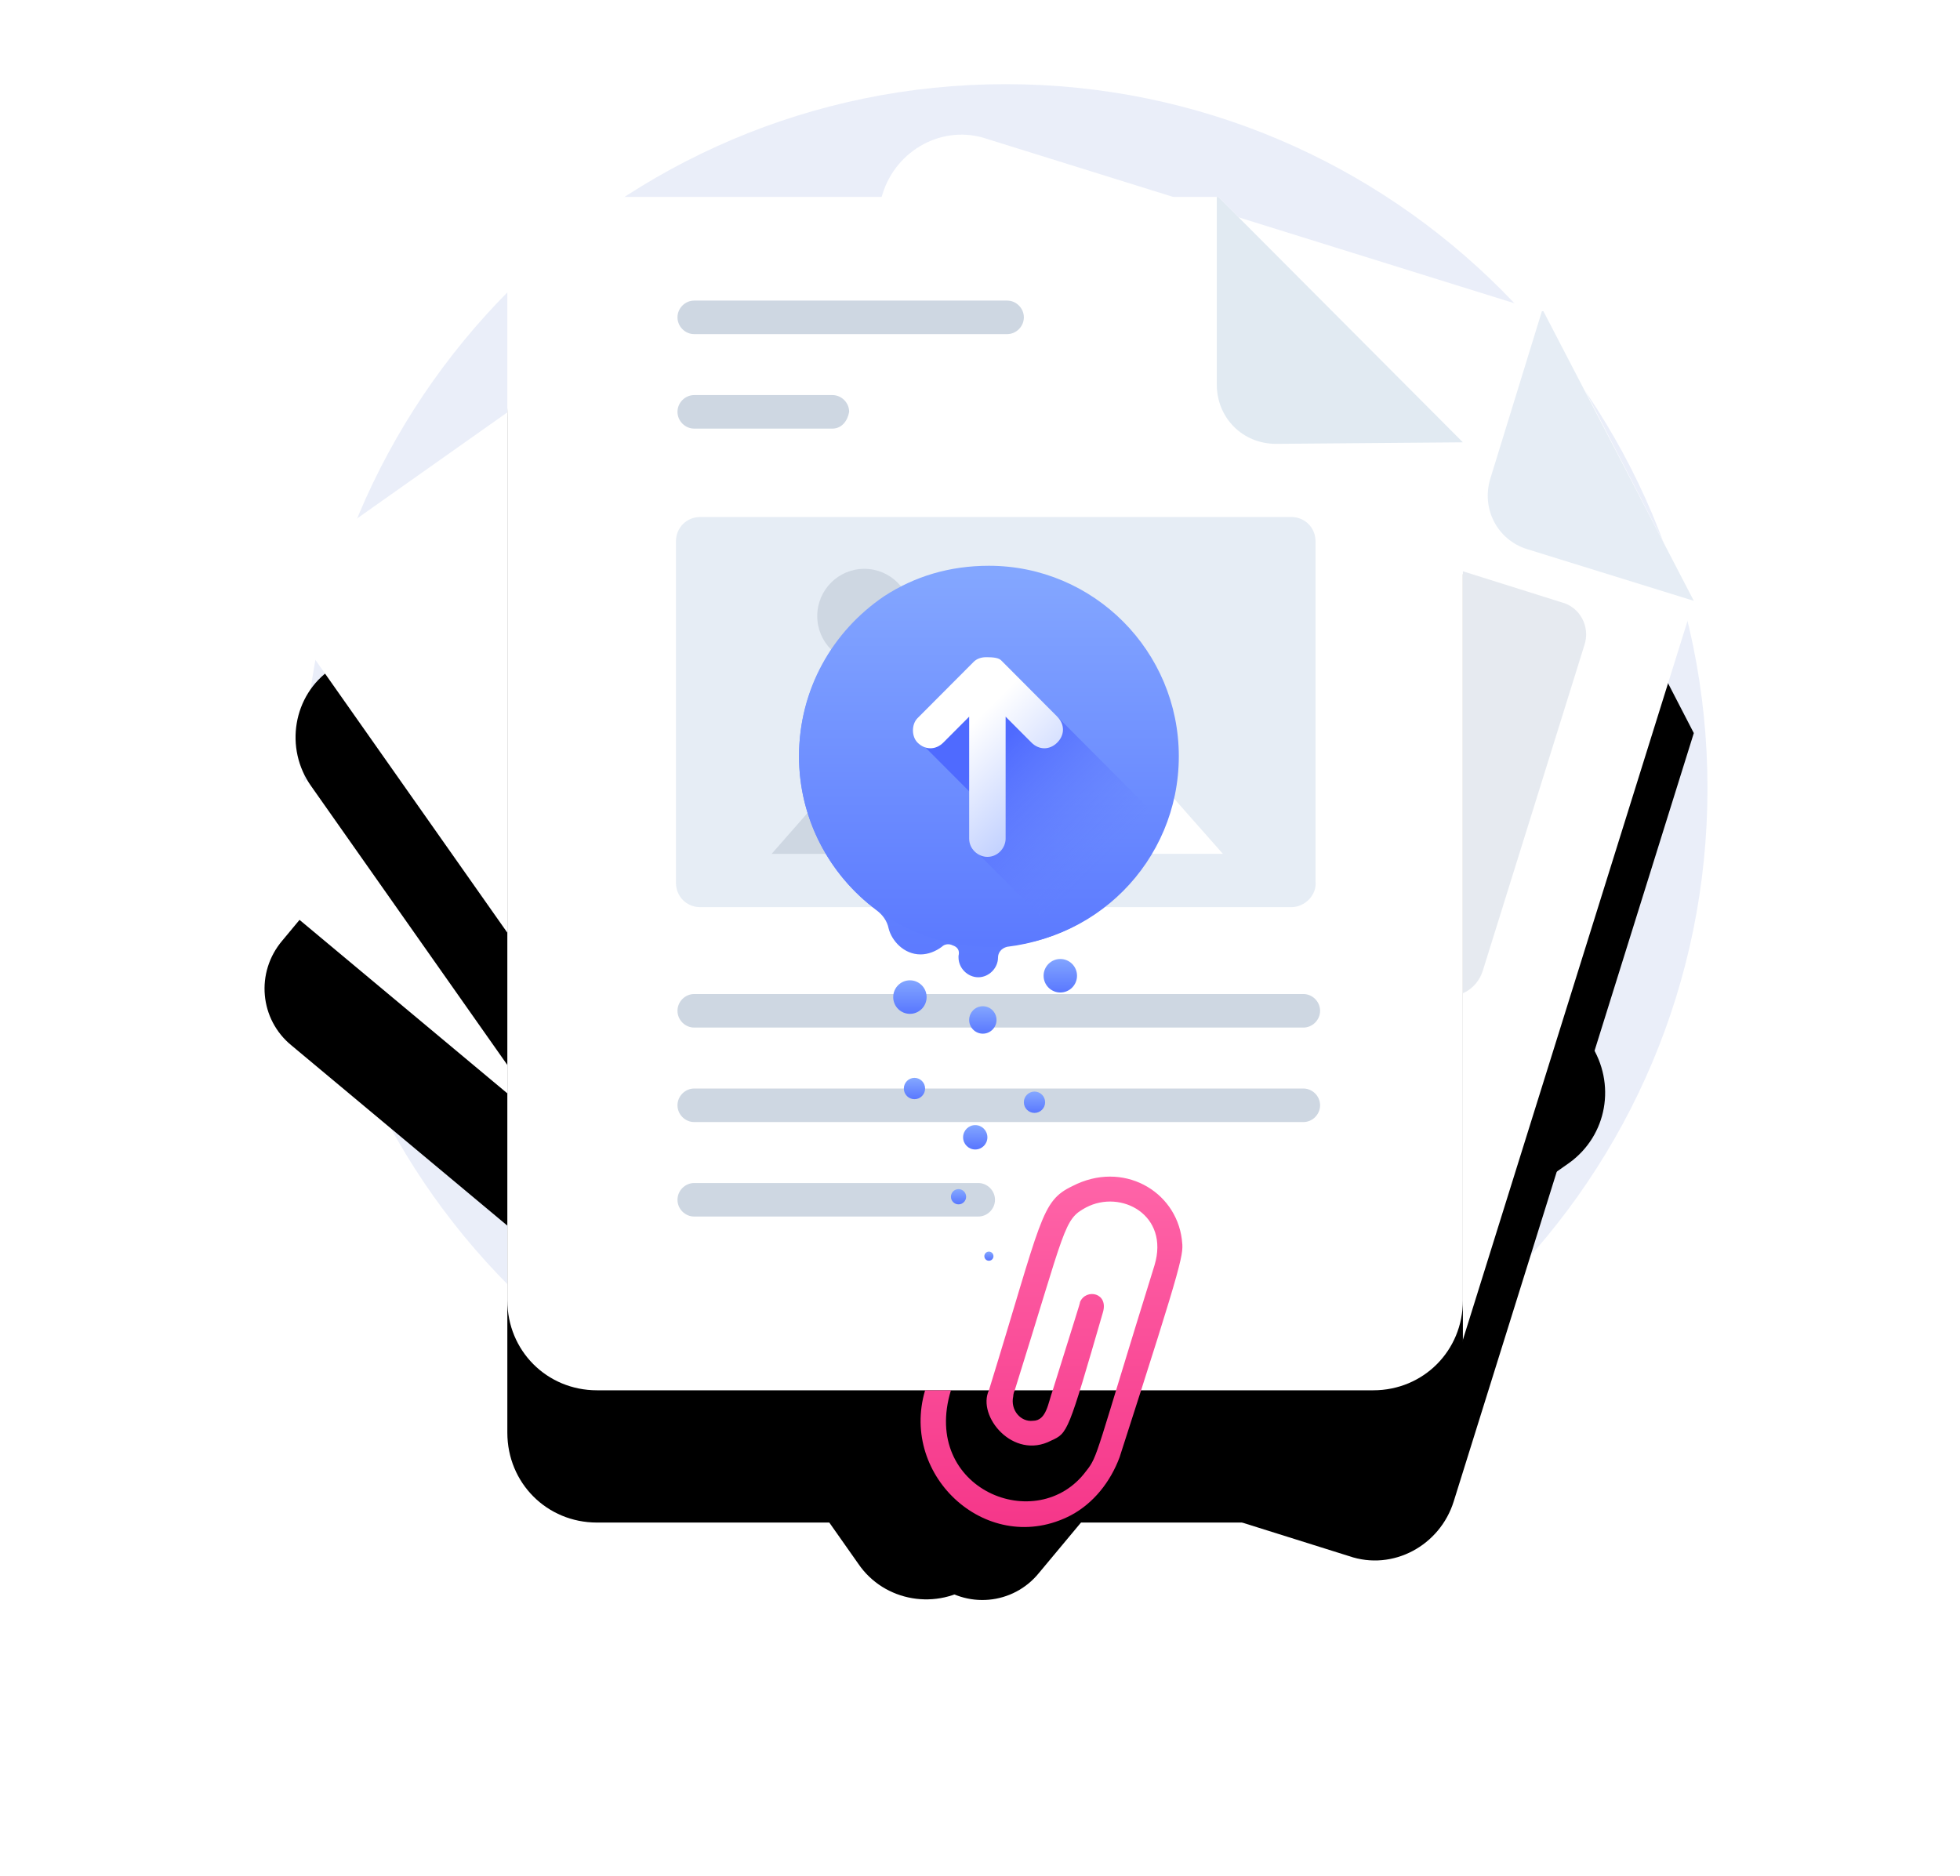 <?xml version="1.0" encoding="UTF-8"?>
<svg width="163px" height="156px" viewBox="0 0 163 156" version="1.1" xmlns="http://www.w3.org/2000/svg" xmlns:xlink="http://www.w3.org/1999/xlink">
    <title>11</title>
    <defs>
        <path d="M52.535,25.097 L97.891,62.997 C100.544,65.152 100.923,69.081 98.649,71.743 L64.41,112.811 C62.263,115.473 58.346,115.853 55.693,113.572 L2.251,68.954 C-0.402,66.799 -0.781,62.87 1.493,60.208 L28.909,27.252 L52.535,25.097 Z" id="path-1"></path>
        <filter x="-38.4%" y="-30.6%" width="176.9%" height="185.6%" filterUnits="objectBoundingBox" id="filter-2">
            <feOffset dx="0" dy="11" in="SourceAlpha" result="shadowOffsetOuter1"></feOffset>
            <feGaussianBlur stdDeviation="11" in="shadowOffsetOuter1" result="shadowBlurOuter1"></feGaussianBlur>
            <feColorMatrix values="0 0 0 0 0.396   0 0 0 0 0.478   0 0 0 0 0.576  0 0 0 0.18 0" type="matrix" in="shadowBlurOuter1"></feColorMatrix>
        </filter>
        <path d="M108.503,78.714 L104.713,81.376 L59.104,113.698 C55.946,115.98 51.524,115.219 49.376,112.051 L3.894,47.406 C1.62,44.237 2.378,39.801 5.536,37.646 L45.207,9.633 L71.738,14.196 L106.229,63.123 L110.272,68.827 C112.42,72.123 111.662,76.433 108.503,78.714 Z" id="path-3"></path>
        <filter x="-35.4%" y="-26.1%" width="170.7%" height="173.1%" filterUnits="objectBoundingBox" id="filter-4">
            <feOffset dx="0" dy="11" in="SourceAlpha" result="shadowOffsetOuter1"></feOffset>
            <feGaussianBlur stdDeviation="11" in="shadowOffsetOuter1" result="shadowBlurOuter1"></feGaussianBlur>
            <feColorMatrix values="0 0 0 0 0.396   0 0 0 0 0.478   0 0 0 0 0.576  0 0 0 0.18 0" type="matrix" in="shadowBlurOuter1"></feColorMatrix>
        </filter>
        <path d="M118.863,42.97 L98.901,106.854 C97.764,110.529 93.848,112.684 90.184,111.417 L32.446,93.291 C28.783,92.15 26.761,88.221 27.898,84.418 L51.397,9.126 C52.535,5.45 56.451,3.296 60.115,4.563 L106.482,19.013" id="path-5"></path>
        <filter x="-42.2%" y="-25.6%" width="184.4%" height="171.6%" filterUnits="objectBoundingBox" id="filter-6">
            <feOffset dx="0" dy="11" in="SourceAlpha" result="shadowOffsetOuter1"></feOffset>
            <feGaussianBlur stdDeviation="11" in="shadowOffsetOuter1" result="shadowBlurOuter1"></feGaussianBlur>
            <feColorMatrix values="0 0 0 0 0.396   0 0 0 0 0.478   0 0 0 0 0.576  0 0 0 0.18 0" type="matrix" in="shadowBlurOuter1"></feColorMatrix>
        </filter>
        <path d="M99.659,29.787 L99.659,101.15 C99.659,105.333 96.374,108.628 92.205,108.628 L27.646,108.628 C23.476,108.628 20.192,105.333 20.192,101.15 L20.192,16.858 C20.192,12.675 23.603,9.38 27.646,9.38 L79.319,9.38 L99.659,29.787 Z" id="path-7"></path>
        <filter x="-48.4%" y="-27.7%" width="196.9%" height="177.6%" filterUnits="objectBoundingBox" id="filter-8">
            <feOffset dx="0" dy="11" in="SourceAlpha" result="shadowOffsetOuter1"></feOffset>
            <feGaussianBlur stdDeviation="11" in="shadowOffsetOuter1" result="shadowBlurOuter1"></feGaussianBlur>
            <feColorMatrix values="0 0 0 0 0.396   0 0 0 0 0.478   0 0 0 0 0.576  0 0 0 0.18 0" type="matrix" in="shadowBlurOuter1"></feColorMatrix>
        </filter>
        <linearGradient x1="49.942%" y1="0.818%" x2="49.942%" y2="93.151%" id="linearGradient-9">
            <stop stop-color="#FF66A9" offset="0%"></stop>
            <stop stop-color="#F53689" offset="100%"></stop>
        </linearGradient>
        <linearGradient x1="50.077%" y1="-0.355%" x2="50.077%" y2="99.499%" id="linearGradient-10">
            <stop stop-color="#83A6FF" offset="0%"></stop>
            <stop stop-color="#5A78FF" offset="100%"></stop>
        </linearGradient>
        <linearGradient x1="49.442%" y1="0.323%" x2="49.442%" y2="96.988%" id="linearGradient-11">
            <stop stop-color="#83A6FF" offset="0%"></stop>
            <stop stop-color="#5A78FF" offset="100%"></stop>
        </linearGradient>
        <linearGradient x1="53.477%" y1="3.833%" x2="53.477%" y2="99.605%" id="linearGradient-12">
            <stop stop-color="#83A6FF" offset="0%"></stop>
            <stop stop-color="#5A78FF" offset="100%"></stop>
        </linearGradient>
        <linearGradient x1="52.551%" y1="-0.307%" x2="52.551%" y2="99.693%" id="linearGradient-13">
            <stop stop-color="#83A6FF" offset="0%"></stop>
            <stop stop-color="#5A78FF" offset="100%"></stop>
        </linearGradient>
        <linearGradient x1="49.353%" y1="-3.3%" x2="49.353%" y2="99.319%" id="linearGradient-14">
            <stop stop-color="#83A6FF" offset="0%"></stop>
            <stop stop-color="#5A78FF" offset="100%"></stop>
        </linearGradient>
        <linearGradient x1="47.88%" y1="4.225%" x2="47.88%" y2="99.042%" id="linearGradient-15">
            <stop stop-color="#83A6FF" offset="0%"></stop>
            <stop stop-color="#5A78FF" offset="100%"></stop>
        </linearGradient>
        <linearGradient x1="47.006%" y1="0.444%" x2="47.006%" y2="94.28%" id="linearGradient-16">
            <stop stop-color="#83A6FF" offset="0%"></stop>
            <stop stop-color="#5A78FF" offset="100%"></stop>
        </linearGradient>
        <linearGradient x1="47%" y1="3.3%" x2="47%" y2="91.3%" id="linearGradient-17">
            <stop stop-color="#83A6FF" offset="0%"></stop>
            <stop stop-color="#5A78FF" offset="100%"></stop>
        </linearGradient>
        <linearGradient x1="54.632%" y1="4.736%" x2="54.632%" y2="96.922%" id="linearGradient-18">
            <stop stop-color="#83A6FF" offset="0%"></stop>
            <stop stop-color="#5A78FF" offset="100%"></stop>
        </linearGradient>
        <linearGradient x1="49.954%" y1="2.433%" x2="49.954%" y2="103.528%" id="linearGradient-19">
            <stop stop-color="#83A6FF" offset="0%"></stop>
            <stop stop-color="#5A78FF" offset="100%"></stop>
        </linearGradient>
        <linearGradient x1="27.925%" y1="27.814%" x2="72.275%" y2="72.166%" id="linearGradient-20">
            <stop stop-color="#4F6AFF" offset="0%"></stop>
            <stop stop-color="#657EFF" stop-opacity="0" offset="100%"></stop>
        </linearGradient>
        <linearGradient x1="76.846%" y1="84.962%" x2="38.312%" y2="33.845%" id="linearGradient-21">
            <stop stop-color="#C2D1FF" offset="1.132%"></stop>
            <stop stop-color="#FFFFFF" offset="100%"></stop>
        </linearGradient>
    </defs>
    <g id="Confirm" stroke="none" stroke-width="1" fill="none" fill-rule="evenodd">
        <g id="Paypal--Choosebank-Copy-15" transform="translate(-874, -376)" fill-rule="nonzero">
            <g id="Group-5" transform="translate(376, 179)">
                <g id="11" transform="translate(520, 204)">
                    <path d="M61.631,117.121 C93.867,117.121 120,90.902 120,58.56 C120,26.218 93.867,4.97379915e-14 61.631,4.97379915e-14 C29.395,4.97379915e-14 3.262,26.218 3.262,58.56 C3.262,90.902 29.395,117.121 61.631,117.121 Z" id="Path" fill="#EAEEF9"></path>
                    <g id="Path">
                        <use fill="black" fill-opacity="1" filter="url(#filter-2)" xlink:href="#path-1"></use>
                        <use fill="#FFFFFF" xlink:href="#path-1"></use>
                    </g>
                    <path d="M52.534,25.097 L44.322,35.111 C42.933,36.759 40.406,37.012 38.637,35.491 L28.783,27.252 L52.534,25.097 Z" id="Path" fill="#CED7E2"></path>
                    <g id="Path">
                        <use fill="black" fill-opacity="1" filter="url(#filter-4)" xlink:href="#path-3"></use>
                        <use fill="#FFFFFF" xlink:href="#path-3"></use>
                    </g>
                    <path d="M71.738,14.196 L59.989,22.689 C57.967,24.21 55.061,23.703 53.545,21.548 L45.207,9.633 L45.333,9.633 L71.738,14.196 Z" id="Path" fill="#CED7E2"></path>
                    <path d="M108.503,78.714 L104.713,81.376 L104.713,63.123 L106.103,63.123 L110.145,68.827 C112.42,72.123 111.662,76.433 108.503,78.714 Z" id="Path" fill="#CED7E2"></path>
                    <g id="Path">
                        <use fill="black" fill-opacity="1" filter="url(#filter-6)" xlink:href="#path-5"></use>
                        <use fill="#FFFFFF" xlink:href="#path-5"></use>
                    </g>
                    <path d="M109.766,46.645 L101.302,73.771 C100.796,75.292 99.28,76.179 97.764,75.672 L46.597,59.574 C45.08,59.067 44.196,57.546 44.701,56.025 L53.166,28.9 C53.672,27.379 55.188,26.492 56.704,26.999 L107.871,43.096 C109.387,43.477 110.272,45.124 109.766,46.645 Z" id="Path" fill="#CED7E2" opacity="0.5"></path>
                    <path d="M118.863,42.97 L104.966,38.66 C102.565,37.899 101.175,35.364 101.933,32.829 L106.229,18.886 L106.355,18.886 L118.863,42.97 Z" id="Path" fill="#E6EDF5"></path>
                    <path d="M99.659,34.35 L84.246,32.829 C81.593,32.576 79.571,30.167 79.95,27.379 L81.593,11.915 L81.719,11.915 L99.659,34.35 Z" id="Path" fill="#CED7E2"></path>
                    <g id="Path">
                        <use fill="black" fill-opacity="1" filter="url(#filter-8)" xlink:href="#path-7"></use>
                        <use fill="#FFFFFF" xlink:href="#path-7"></use>
                    </g>
                    <path d="M99.659,29.787 L84.119,29.914 C81.34,29.914 79.192,27.759 79.192,24.971 L79.192,9.38 L79.318,9.38 L99.659,29.787 Z" id="Path" fill="#E1EAF2"></path>
                    <path d="M85.383,68.447 L36.237,68.447 C35.1,68.447 34.215,67.56 34.215,66.419 L34.215,38.026 C34.215,36.885 35.1,35.998 36.237,35.998 L85.383,35.998 C86.52,35.998 87.404,36.885 87.404,38.026 L87.404,66.292 C87.531,67.433 86.52,68.447 85.383,68.447 Z" id="Path" fill="#E6EDF5"></path>
                    <polygon id="Path" fill="#CED7E2" points="62.642 64.011 42.175 64.011 52.408 52.349"></polygon>
                    <polygon id="Path" fill="#FFFFFF" points="79.698 64.011 50.134 64.011 64.916 47.279"></polygon>
                    <path d="M49.881,48.166 C52.045,48.166 53.798,46.407 53.798,44.237 C53.798,42.067 52.045,40.308 49.881,40.308 C47.718,40.308 45.965,42.067 45.965,44.237 C45.965,46.407 47.718,48.166 49.881,48.166 Z" id="Path" fill="#CED7E2"></path>
                    <path d="M86.394,78.461 L35.731,78.461 C34.973,78.461 34.342,77.827 34.342,77.066 C34.342,76.306 34.973,75.672 35.731,75.672 L86.394,75.672 C87.152,75.672 87.783,76.306 87.783,77.066 C87.783,77.827 87.152,78.461 86.394,78.461 Z" id="Path" fill="#CED7E2"></path>
                    <path d="M86.394,86.319 L35.731,86.319 C34.973,86.319 34.342,85.686 34.342,84.925 C34.342,84.165 34.973,83.531 35.731,83.531 L86.394,83.531 C87.152,83.531 87.783,84.165 87.783,84.925 C87.783,85.686 87.152,86.319 86.394,86.319 Z" id="Path" fill="#CED7E2"></path>
                    <path d="M60.747,92.784 C60.747,93.544 60.115,94.178 59.357,94.178 L35.731,94.178 C34.973,94.178 34.342,93.544 34.342,92.784 C34.342,92.023 34.973,91.39 35.731,91.39 L59.357,91.39 C60.115,91.39 60.747,92.023 60.747,92.784 Z" id="Path" fill="#CED7E2"></path>
                    <path d="M61.757,20.788 L35.731,20.788 C34.973,20.788 34.342,20.154 34.342,19.393 C34.342,18.633 34.973,17.999 35.731,17.999 L61.757,17.999 C62.515,17.999 63.147,18.633 63.147,19.393 C63.147,20.154 62.515,20.788 61.757,20.788 Z" id="Path" fill="#CED7E2"></path>
                    <path d="M47.228,28.646 L35.731,28.646 C34.973,28.646 34.342,28.013 34.342,27.252 C34.342,26.492 34.973,25.858 35.731,25.858 L47.228,25.858 C47.986,25.858 48.618,26.492 48.618,27.252 C48.492,28.013 47.986,28.646 47.228,28.646 Z" id="Path" fill="#CED7E2"></path>
                    <path d="M71.106,114.205 C70.348,116.233 68.959,118.008 67.064,119.022 C60.241,122.571 52.787,115.853 54.935,108.628 L57.083,108.628 C54.556,116.867 64.284,120.797 68.327,115.346 C69.338,114.079 69.085,114.079 74.012,98.234 C75.276,94.051 71.233,91.897 68.327,93.418 C66.432,94.432 66.685,94.939 62.389,108.628 C62.263,108.882 62.263,109.135 62.263,109.135 C62.01,110.276 62.894,111.29 63.905,111.163 C65.042,111.163 65.168,109.642 65.547,108.628 C67.443,102.544 67.822,101.403 67.822,101.276 C68.327,100.136 70.222,100.516 69.717,102.164 C66.811,112.177 66.811,112.177 65.421,112.811 C62.263,114.459 59.23,110.783 60.241,108.628 C64.663,94.305 64.537,92.911 67.19,91.643 C71.359,89.488 75.781,92.023 76.286,96.08 C76.413,97.347 76.665,96.967 71.106,114.205 Z" id="Path" fill="url(#linearGradient-9)"></path>
                    <ellipse id="Oval" fill="#6382FF" cx="60" cy="55.5" rx="10" ry="13.5"></ellipse>
                    <path d="M75.907,54.758 C75.276,46.899 68.706,40.435 60.873,40.181 C57.462,40.054 54.177,40.942 51.524,42.716 C47.228,45.505 44.449,50.448 44.449,55.899 C44.449,61.095 46.976,65.785 50.892,68.701 C51.397,69.081 51.776,69.588 51.903,70.222 C52.155,71.236 53.166,72.377 54.556,72.377 C55.188,72.377 55.819,72.123 56.325,71.743 C56.577,71.489 56.956,71.489 57.209,71.616 C57.588,71.743 57.841,71.996 57.714,72.503 C57.714,72.63 57.714,72.63 57.714,72.63 C57.714,73.517 58.472,74.278 59.357,74.278 C60.241,74.278 60.999,73.517 60.999,72.63 C60.999,72.25 61.252,71.87 61.757,71.743 C70.222,70.729 76.539,63.377 75.907,54.758 Z" id="Path" fill="url(#linearGradient-10)"></path>
                    <path d="M53.671,77.32 C54.439,77.32 55.061,76.696 55.061,75.926 C55.061,75.156 54.439,74.531 53.671,74.531 C52.904,74.531 52.282,75.156 52.282,75.926 C52.282,76.696 52.904,77.32 53.671,77.32 Z" id="Path" fill="url(#linearGradient-11)"></path>
                    <path d="M54.051,84.418 C54.539,84.418 54.935,84.021 54.935,83.531 C54.935,83.041 54.539,82.644 54.051,82.644 C53.562,82.644 53.166,83.041 53.166,83.531 C53.166,84.021 53.562,84.418 54.051,84.418 Z" id="Path" fill="url(#linearGradient-12)"></path>
                    <path d="M59.736,78.968 C60.364,78.968 60.873,78.457 60.873,77.827 C60.873,77.197 60.364,76.686 59.736,76.686 C59.108,76.686 58.599,77.197 58.599,77.827 C58.599,78.457 59.108,78.968 59.736,78.968 Z" id="Path" fill="url(#linearGradient-13)"></path>
                    <path d="M66.179,75.545 C66.947,75.545 67.569,74.921 67.569,74.151 C67.569,73.381 66.947,72.757 66.179,72.757 C65.412,72.757 64.789,73.381 64.789,74.151 C64.789,74.921 65.412,75.545 66.179,75.545 Z" id="Path" fill="url(#linearGradient-14)"></path>
                    <path d="M64.031,85.559 C64.52,85.559 64.916,85.162 64.916,84.672 C64.916,84.182 64.52,83.784 64.031,83.784 C63.543,83.784 63.147,84.182 63.147,84.672 C63.147,85.162 63.543,85.559 64.031,85.559 Z" id="Path" fill="url(#linearGradient-15)"></path>
                    <path d="M59.104,88.601 C59.662,88.601 60.115,88.147 60.115,87.587 C60.115,87.027 59.662,86.573 59.104,86.573 C58.546,86.573 58.094,87.027 58.094,87.587 C58.094,88.147 58.546,88.601 59.104,88.601 Z" id="Path" fill="url(#linearGradient-16)"></path>
                    <path d="M60.241,97.854 C60.451,97.854 60.62,97.684 60.62,97.474 C60.62,97.264 60.451,97.094 60.241,97.094 C60.032,97.094 59.862,97.264 59.862,97.474 C59.862,97.684 60.032,97.854 60.241,97.854 Z" id="Path" fill="url(#linearGradient-17)"></path>
                    <path d="M57.714,93.164 C58.063,93.164 58.346,92.88 58.346,92.53 C58.346,92.18 58.063,91.897 57.714,91.897 C57.366,91.897 57.083,92.18 57.083,92.53 C57.083,92.88 57.366,93.164 57.714,93.164 Z" id="Path" fill="url(#linearGradient-18)"></path>
                    <path d="M51.524,42.589 C54.051,40.942 56.956,40.054 60.241,40.054 C68.959,40.054 76.034,47.152 76.034,55.899 C76.034,64.645 68.959,71.743 60.241,71.743 C51.524,71.743 44.449,64.645 44.449,55.899 C44.449,50.321 47.228,45.505 51.524,42.589 Z" id="Path" fill="url(#linearGradient-19)"></path>
                    <polygon id="Path" fill="url(#linearGradient-20)" points="74.897 61.602 65.926 52.603 62.894 51.462 59.61 50.195 54.556 54.758 59.862 60.081 59.104 63.757 65.926 70.602"></polygon>
                    <path d="M61.252,47.913 L65.926,52.603 C66.558,53.237 66.558,54.124 65.926,54.758 C65.295,55.391 64.41,55.391 63.779,54.758 L61.631,52.603 L61.631,62.743 C61.631,63.504 60.999,64.264 60.115,64.264 C59.357,64.264 58.599,63.63 58.599,62.743 L58.599,52.603 L56.451,54.758 C55.819,55.391 54.935,55.391 54.303,54.758 C54.051,54.504 53.924,54.124 53.924,53.744 C53.924,53.363 54.051,52.983 54.303,52.73 L58.978,48.04 C59.23,47.786 59.609,47.659 59.989,47.659 C60.368,47.659 60.999,47.659 61.252,47.913 Z" id="Path" fill="url(#linearGradient-21)"></path>
                </g>
            </g>
        </g>
    </g>
</svg>